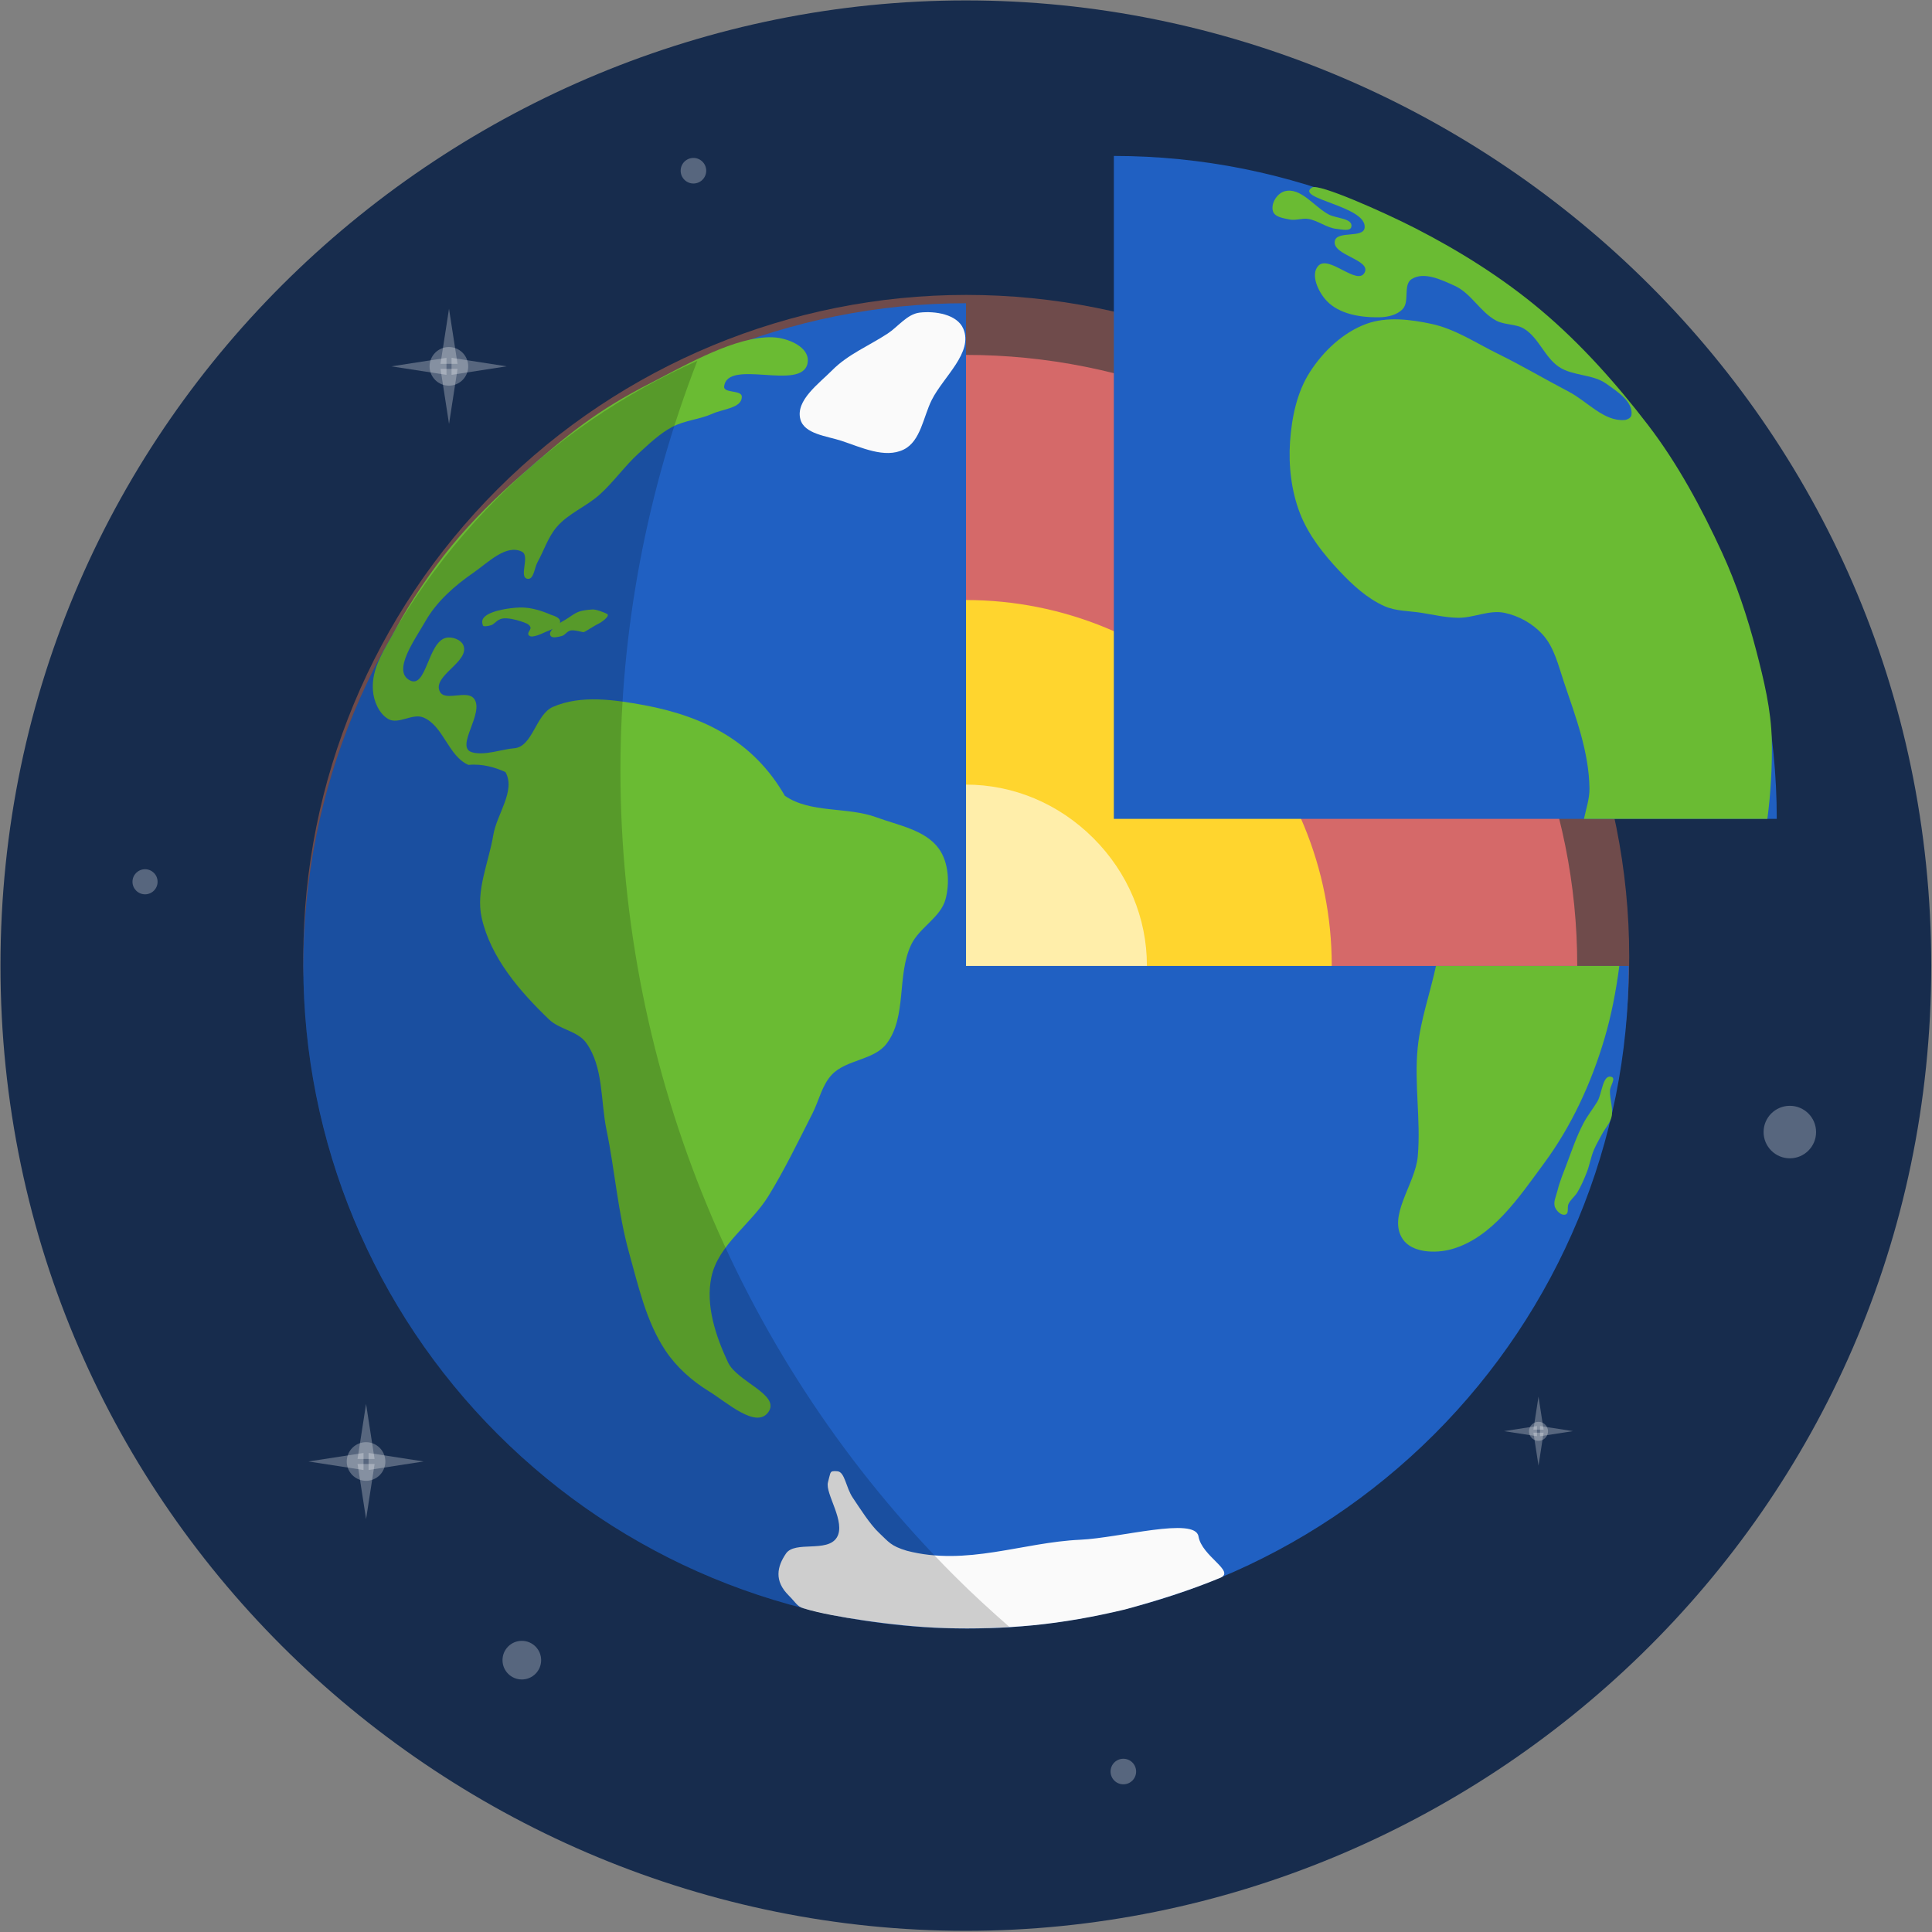 <?xml version="1.0" encoding="UTF-8" standalone="no"?>
<!-- Created with Inkscape (http://www.inkscape.org/) -->

<svg
   xmlns:dc="http://purl.org/dc/elements/1.1/"
   xmlns:cc="http://creativecommons.org/ns#"
   xmlns:rdf="http://www.w3.org/1999/02/22-rdf-syntax-ns#"
   xmlns:svg="http://www.w3.org/2000/svg"
   xmlns="http://www.w3.org/2000/svg"
   xmlns:xlink="http://www.w3.org/1999/xlink"
   xmlns:sodipodi="http://sodipodi.sourceforge.net/DTD/sodipodi-0.dtd"
   xmlns:inkscape="http://www.inkscape.org/namespaces/inkscape"
   width="100"
   height="100"
   id="svg2"
   version="1.1"
   inkscape:version="0.48.5 r10040"
   sodipodi:docname="fatiando-logo.svg"
   inkscape:export-filename="fatiando-logo.png"
   inkscape:export-xdpi="450"
   inkscape:export-ydpi="450">
  <rect width="100%" height="100%" fill="#808080" stroke="none"/>
  <sodipodi:namedview
     id="base"
     pagecolor="#ffffff"
     bordercolor="#666666"
     borderopacity="1.0"
     inkscape:pageopacity="0"
     inkscape:pageshadow="2"
     inkscape:zoom="2.0894971"
     inkscape:cx="138.97091"
     inkscape:cy="55.506974"
     inkscape:document-units="px"
     inkscape:current-layer="layer1"
     showgrid="false"
     inkscape:window-width="1366"
     inkscape:window-height="743"
     inkscape:window-x="0"
     inkscape:window-y="6"
     inkscape:window-maximized="1"
     showguides="true"
     inkscape:guide-bbox="true" />
  <defs
     id="defs4">
    <linearGradient
       id="linearGradient4355">
      <stop
         id="stop4363"
         offset="0"
         style="stop-color:#000000;stop-opacity:0.532;" />
      <stop
         style="stop-color:#000000;stop-opacity:0;"
         offset="1"
         id="stop4359" />
    </linearGradient>
    <linearGradient
       id="linearGradient7964">
      <stop
         style="stop-color:#000000;stop-opacity:0.694;"
         offset="0"
         id="stop7966" />
      <stop
         id="stop7968"
         offset="0.639"
         style="stop-color:#212121;stop-opacity:0.266;" />
      <stop
         style="stop-color:#000000;stop-opacity:0;"
         offset="1"
         id="stop7970" />
    </linearGradient>
    <linearGradient
       id="linearGradient7952">
      <stop
         id="stop7954"
         offset="0"
         style="stop-color:#ffffff;stop-opacity:0.903;" />
      <stop
         style="stop-color:#ffffff;stop-opacity:0.452;"
         offset="0.78"
         id="stop7956" />
      <stop
         id="stop7958"
         offset="1"
         style="stop-color:#8c8c8c;stop-opacity:0;" />
    </linearGradient>
    <linearGradient
       id="linearGradient7047">
      <stop
         style="stop-color:#162d50;stop-opacity:1;"
         offset="0"
         id="stop7049" />
      <stop
         id="stop7055"
         offset="0.976"
         style="stop-color:#162d50;stop-opacity:1;" />
      <stop
         style="stop-color:#162d50;stop-opacity:0;"
         offset="1"
         id="stop7051" />
    </linearGradient>
    <linearGradient
       id="linearGradient6983">
      <stop
         style="stop-color:#131313;stop-opacity:0.315;"
         offset="0"
         id="stop6985" />
      <stop
         id="stop7035"
         offset="0.866"
         style="stop-color:#070f1a;stop-opacity:0.498;" />
      <stop
         style="stop-color:#000000;stop-opacity:0;"
         offset="1"
         id="stop6987" />
    </linearGradient>
    <clipPath
       id="p47e16dad32">
      <rect
         height="558.0"
         width="558.0"
         x="90.0"
         y="72.0"
         id="rect3287" />
    </clipPath>
    <style
       type="text/css"
       id="style3002">
*{stroke-linecap:butt;stroke-linejoin:round;stroke-miterlimit:100000;}
  </style>
    <clipPath
       clipPathUnits="userSpaceOnUse"
       id="clipPath3492">
      <path
         d="m 900,900 5580,0 0,5580 -5580,0 0,-5580 z"
         id="path3494" />
    </clipPath>
    <clipPath
       id="clipPath4635"
       clipPathUnits="userSpaceOnUse">
      <path
         sodipodi:nodetypes="ccccc"
         inkscape:connector-curvature="0"
         id="path4637"
         d="M -8.794,946.362 50,946.737 l 0,111.25 -58.794,-0.375 z"
         style="fill:none;stroke:#000000;stroke-width:0.109;stroke-linecap:butt;stroke-linejoin:round;stroke-miterlimit:100" />
    </clipPath>
    <clipPath
       id="clipPath4730"
       clipPathUnits="userSpaceOnUse">
      <path
         sodipodi:nodetypes="ccccc"
         inkscape:connector-curvature="0"
         id="path4732"
         d="M 63.153,946.362 50,946.737 l 0,111.25 13.153,-0.375 z"
         style="fill:none;stroke:#000000;stroke-width:0.051;stroke-linecap:butt;stroke-linejoin:round;stroke-miterlimit:100" />
    </clipPath>
    <clipPath
       id="clipPath4767"
       clipPathUnits="userSpaceOnUse">
      <path
         sodipodi:nodetypes="ccccc"
         inkscape:connector-curvature="0"
         id="path4769"
         d="m 76.403,946.362 -13.153,0.375 0,111.25 13.153,-0.375 z"
         style="fill:none;stroke:#000000;stroke-width:0.051;stroke-linecap:butt;stroke-linejoin:round;stroke-miterlimit:100" />
    </clipPath>
    <clipPath
       id="clipPath4798"
       clipPathUnits="userSpaceOnUse">
      <path
         sodipodi:nodetypes="ccccc"
         inkscape:connector-curvature="0"
         id="path4800"
         d="m 89.403,946.362 -13.153,0.375 0,111.25 13.153,-0.375 z"
         style="fill:none;stroke:#000000;stroke-width:0.051;stroke-linecap:butt;stroke-linejoin:round;stroke-miterlimit:100" />
    </clipPath>
    <clipPath
       id="clipPath4865"
       clipPathUnits="userSpaceOnUse">
      <path
         sodipodi:nodetypes="cccc"
         inkscape:connector-curvature="0"
         id="path4867"
         d="m 107.332,968.322 c -4.596,1.414 -57.629,35.355 -57.629,35.355 l 57.983,41.719 z"
         style="fill:none;stroke:#000000;stroke-width:1px;stroke-linecap:butt;stroke-linejoin:miter;stroke-miterlimit:100000;stroke-opacity:1" />
    </clipPath>
    <clipPath
       id="clipPath3114"
       clipPathUnits="userSpaceOnUse">
      <rect
         y="937.877"
         x="0.027"
         height="135.243"
         width="49.829"
         id="rect3116"
         style="fill:none;stroke:#000000;stroke-width:0.171;stroke-linecap:butt;stroke-linejoin:round;stroke-miterlimit:100;stroke-dasharray:none" />
    </clipPath>
    <radialGradient
       inkscape:collect="always"
       xlink:href="#linearGradient6983"
       id="radialGradient6989"
       cx="24.406"
       cy="46.438"
       fx="24.406"
       fy="46.438"
       r="79.469"
       gradientTransform="matrix(1,0,0,0.886,0,5.277)"
       gradientUnits="userSpaceOnUse" />
    <radialGradient
       inkscape:collect="always"
       xlink:href="#linearGradient6983-0"
       id="radialGradient6989-7"
       cx="24.406"
       cy="46.438"
       fx="24.406"
       fy="46.438"
       r="79.469"
       gradientTransform="matrix(1,0,0,0.886,0,5.277)"
       gradientUnits="userSpaceOnUse" />
    <linearGradient
       id="linearGradient6983-0">
      <stop
         style="stop-color:#4e4e4e;stop-opacity:0.315;"
         offset="0"
         id="stop6985-5" />
      <stop
         id="stop7035-1"
         offset="0.598"
         style="stop-color:#0d1c31;stop-opacity:0.637;" />
      <stop
         style="stop-color:#000000;stop-opacity:0;"
         offset="1"
         id="stop6987-1" />
    </linearGradient>
    <linearGradient
       id="linearGradient6983-0-3">
      <stop
         style="stop-color:#000000;stop-opacity:0.315;"
         offset="0"
         id="stop6985-5-4" />
      <stop
         id="stop7960"
         offset="0.299"
         style="stop-color:#000000;stop-opacity:0.655;" />
      <stop
         id="stop7035-1-6"
         offset="0.598"
         style="stop-color:#525252;stop-opacity:1;" />
      <stop
         style="stop-color:#000000;stop-opacity:0;"
         offset="1"
         id="stop6987-1-1" />
    </linearGradient>
    <radialGradient
       inkscape:collect="always"
       xlink:href="#linearGradient6983-0-3-2"
       id="radialGradient6989-7-3-7"
       cx="24.406"
       cy="46.438"
       fx="24.406"
       fy="46.438"
       r="79.469"
       gradientTransform="matrix(1,0,0,0.886,0,5.277)"
       gradientUnits="userSpaceOnUse" />
    <linearGradient
       id="linearGradient6983-0-3-2">
      <stop
         style="stop-color:#4e4e4e;stop-opacity:0.315;"
         offset="0"
         id="stop6985-5-4-3" />
      <stop
         id="stop7035-1-6-7"
         offset="0.598"
         style="stop-color:#0d1c31;stop-opacity:0.637;" />
      <stop
         style="stop-color:#000000;stop-opacity:0;"
         offset="1"
         id="stop6987-1-1-2" />
    </linearGradient>
    <radialGradient
       inkscape:collect="always"
       xlink:href="#linearGradient6983-0-3-0"
       id="radialGradient6989-7-3-8"
       cx="24.406"
       cy="46.438"
       fx="24.406"
       fy="46.438"
       r="79.469"
       gradientTransform="matrix(1,0,0,0.886,0,5.277)"
       gradientUnits="userSpaceOnUse" />
    <linearGradient
       id="linearGradient6983-0-3-0">
      <stop
         style="stop-color:#4e4e4e;stop-opacity:0.315;"
         offset="0"
         id="stop6985-5-4-2" />
      <stop
         id="stop7035-1-6-4"
         offset="0.598"
         style="stop-color:#0d1c31;stop-opacity:0.637;" />
      <stop
         style="stop-color:#000000;stop-opacity:0;"
         offset="1"
         id="stop6987-1-1-9" />
    </linearGradient>
    <radialGradient
       inkscape:collect="always"
       xlink:href="#linearGradient6983-0-3-1"
       id="radialGradient6989-7-3-80"
       cx="24.406"
       cy="46.438"
       fx="24.406"
       fy="46.438"
       r="79.469"
       gradientTransform="matrix(1,0,0,0.886,0,5.277)"
       gradientUnits="userSpaceOnUse" />
    <linearGradient
       id="linearGradient6983-0-3-1">
      <stop
         style="stop-color:#000000;stop-opacity:0.315;"
         offset="0"
         id="stop6985-5-4-7" />
      <stop
         id="stop7035-1-6-9"
         offset="0.598"
         style="stop-color:#000000;stop-opacity:1;" />
      <stop
         style="stop-color:#000000;stop-opacity:0;"
         offset="1"
         id="stop6987-1-1-1" />
    </linearGradient>
    <radialGradient
       r="79.469"
       fy="44.949"
       fx="-97.388"
       cy="44.949"
       cx="-97.388"
       gradientTransform="matrix(0.227,-0.147,0.873,1.056,-38.134,20.65)"
       gradientUnits="userSpaceOnUse"
       id="radialGradient7923"
       xlink:href="#linearGradient7952"
       inkscape:collect="always" />
    <radialGradient
       inkscape:collect="always"
       xlink:href="#linearGradient7964"
       id="radialGradient7962"
       gradientUnits="userSpaceOnUse"
       gradientTransform="matrix(0.694,-0.471,0.661,0.765,50.961,-20.004)"
       cx="-164.544"
       cy="47.636"
       fx="-164.544"
       fy="47.636"
       r="79.469" />
    <radialGradient
       inkscape:collect="always"
       xlink:href="#linearGradient6983-0-3-3"
       id="radialGradient6989-7-3-4"
       cx="24.406"
       cy="46.438"
       fx="24.406"
       fy="46.438"
       r="79.469"
       gradientTransform="matrix(1,0,0,0.886,0,5.277)"
       gradientUnits="userSpaceOnUse" />
    <linearGradient
       id="linearGradient6983-0-3-3">
      <stop
         style="stop-color:#000000;stop-opacity:0.315;"
         offset="0"
         id="stop6985-5-4-72" />
      <stop
         id="stop7960-7"
         offset="0.299"
         style="stop-color:#000000;stop-opacity:0.655;" />
      <stop
         id="stop7035-1-6-3"
         offset="0.598"
         style="stop-color:#525252;stop-opacity:1;" />
      <stop
         style="stop-color:#000000;stop-opacity:0;"
         offset="1"
         id="stop6987-1-1-3" />
    </linearGradient>
    <radialGradient
       inkscape:collect="always"
       xlink:href="#linearGradient6983-0-3-7"
       id="radialGradient6989-7-3-2"
       cx="24.406"
       cy="46.438"
       fx="24.406"
       fy="46.438"
       r="79.469"
       gradientTransform="matrix(1,0,0,0.886,0,5.277)"
       gradientUnits="userSpaceOnUse" />
    <linearGradient
       id="linearGradient6983-0-3-7">
      <stop
         style="stop-color:#000000;stop-opacity:0.315;"
         offset="0"
         id="stop6985-5-4-29" />
      <stop
         id="stop7960-0"
         offset="0.299"
         style="stop-color:#000000;stop-opacity:0.655;" />
      <stop
         id="stop7035-1-6-5"
         offset="0.598"
         style="stop-color:#525252;stop-opacity:1;" />
      <stop
         style="stop-color:#000000;stop-opacity:0;"
         offset="1"
         id="stop6987-1-1-0" />
    </linearGradient>
    <linearGradient
       id="linearGradient6983-0-3-6">
      <stop
         style="stop-color:#000000;stop-opacity:0.315;"
         offset="0"
         id="stop6985-5-4-36" />
      <stop
         id="stop7960-8"
         offset="0.299"
         style="stop-color:#000000;stop-opacity:0.655;" />
      <stop
         id="stop7035-1-6-46"
         offset="0.598"
         style="stop-color:#525252;stop-opacity:1;" />
      <stop
         style="stop-color:#000000;stop-opacity:0;"
         offset="1"
         id="stop6987-1-1-6" />
    </linearGradient>
    <radialGradient
       inkscape:collect="always"
       xlink:href="#linearGradient6983-0-3-5"
       id="radialGradient6989-7-3-1"
       cx="24.406"
       cy="46.438"
       fx="24.406"
       fy="46.438"
       r="79.469"
       gradientTransform="matrix(1,0,0,0.886,0,5.277)"
       gradientUnits="userSpaceOnUse" />
    <linearGradient
       id="linearGradient6983-0-3-5">
      <stop
         style="stop-color:#000000;stop-opacity:0.315;"
         offset="0"
         id="stop6985-5-4-9" />
      <stop
         id="stop7960-9"
         offset="0.299"
         style="stop-color:#000000;stop-opacity:0.655;" />
      <stop
         id="stop7035-1-6-1"
         offset="0.598"
         style="stop-color:#525252;stop-opacity:1;" />
      <stop
         style="stop-color:#000000;stop-opacity:0;"
         offset="1"
         id="stop6987-1-1-62" />
    </linearGradient>
    <radialGradient
       inkscape:collect="always"
       xlink:href="#linearGradient6983-0-3-5-5"
       id="radialGradient6989-7-3-1-8"
       cx="24.406"
       cy="46.438"
       fx="24.406"
       fy="46.438"
       r="79.469"
       gradientTransform="matrix(1,0,0,0.886,0,5.277)"
       gradientUnits="userSpaceOnUse" />
    <linearGradient
       id="linearGradient6983-0-3-5-5">
      <stop
         style="stop-color:#000000;stop-opacity:0.315;"
         offset="0"
         id="stop6985-5-4-9-1" />
      <stop
         id="stop7960-9-2"
         offset="0.299"
         style="stop-color:#000000;stop-opacity:0.655;" />
      <stop
         id="stop7035-1-6-1-9"
         offset="0.598"
         style="stop-color:#525252;stop-opacity:1;" />
      <stop
         style="stop-color:#000000;stop-opacity:0;"
         offset="1"
         id="stop6987-1-1-62-7" />
    </linearGradient>
    <linearGradient
       id="linearGradient6983-0-3-0-4">
      <stop
         style="stop-color:#4e4e4e;stop-opacity:0.315;"
         offset="0"
         id="stop6985-5-4-2-6" />
      <stop
         id="stop7035-1-6-4-0"
         offset="0.598"
         style="stop-color:#0d1c31;stop-opacity:0.637;" />
      <stop
         style="stop-color:#000000;stop-opacity:0;"
         offset="1"
         id="stop6987-1-1-9-7" />
    </linearGradient>
    <radialGradient
       inkscape:collect="always"
       xlink:href="#linearGradient6983-0-3-5-5-3"
       id="radialGradient6989-7-3-1-8-4"
       cx="24.406"
       cy="46.438"
       fx="24.406"
       fy="46.438"
       r="79.469"
       gradientTransform="matrix(1,0,0,0.886,0,5.277)"
       gradientUnits="userSpaceOnUse" />
    <linearGradient
       id="linearGradient6983-0-3-5-5-3">
      <stop
         style="stop-color:#000000;stop-opacity:0.315;"
         offset="0"
         id="stop6985-5-4-9-1-7" />
      <stop
         id="stop7960-9-2-9"
         offset="0.299"
         style="stop-color:#000000;stop-opacity:0.655;" />
      <stop
         id="stop7035-1-6-1-9-0"
         offset="0.598"
         style="stop-color:#525252;stop-opacity:1;" />
      <stop
         style="stop-color:#000000;stop-opacity:0;"
         offset="1"
         id="stop6987-1-1-62-7-0" />
    </linearGradient>
    <radialGradient
       inkscape:collect="always"
       xlink:href="#linearGradient6983-0-3-5-2"
       id="radialGradient6989-7-3-1-2"
       cx="24.406"
       cy="46.438"
       fx="24.406"
       fy="46.438"
       r="79.469"
       gradientTransform="matrix(1,0,0,0.886,0,5.277)"
       gradientUnits="userSpaceOnUse" />
    <linearGradient
       id="linearGradient6983-0-3-5-2">
      <stop
         style="stop-color:#000000;stop-opacity:0.315;"
         offset="0"
         id="stop6985-5-4-9-6" />
      <stop
         id="stop7960-9-9"
         offset="0.299"
         style="stop-color:#000000;stop-opacity:0.655;" />
      <stop
         id="stop7035-1-6-1-0"
         offset="0.598"
         style="stop-color:#525252;stop-opacity:1;" />
      <stop
         style="stop-color:#000000;stop-opacity:0;"
         offset="1"
         id="stop6987-1-1-62-3" />
    </linearGradient>
    <radialGradient
       inkscape:collect="always"
       xlink:href="#linearGradient6983-0-3-7-5"
       id="radialGradient6989-7-3-2-5"
       cx="24.406"
       cy="46.438"
       fx="24.406"
       fy="46.438"
       r="79.469"
       gradientTransform="matrix(1,0,0,0.886,0,5.277)"
       gradientUnits="userSpaceOnUse" />
    <linearGradient
       id="linearGradient6983-0-3-7-5">
      <stop
         style="stop-color:#000000;stop-opacity:0.315;"
         offset="0"
         id="stop6985-5-4-29-8" />
      <stop
         id="stop7960-0-7"
         offset="0.299"
         style="stop-color:#000000;stop-opacity:0.655;" />
      <stop
         id="stop7035-1-6-5-1"
         offset="0.598"
         style="stop-color:#525252;stop-opacity:1;" />
      <stop
         style="stop-color:#000000;stop-opacity:0;"
         offset="1"
         id="stop6987-1-1-0-7" />
    </linearGradient>
    <radialGradient
       inkscape:collect="always"
       xlink:href="#linearGradient6983-0-3-5-5-3-1"
       id="radialGradient6989-7-3-1-8-4-0"
       cx="24.406"
       cy="46.438"
       fx="24.406"
       fy="46.438"
       r="79.469"
       gradientTransform="matrix(1,0,0,0.886,0,5.277)"
       gradientUnits="userSpaceOnUse" />
    <linearGradient
       id="linearGradient6983-0-3-5-5-3-1">
      <stop
         style="stop-color:#000000;stop-opacity:0.315;"
         offset="0"
         id="stop6985-5-4-9-1-7-4" />
      <stop
         id="stop7960-9-2-9-5"
         offset="0.299"
         style="stop-color:#000000;stop-opacity:0.655;" />
      <stop
         id="stop7035-1-6-1-9-0-7"
         offset="0.598"
         style="stop-color:#525252;stop-opacity:1;" />
      <stop
         style="stop-color:#000000;stop-opacity:0;"
         offset="1"
         id="stop6987-1-1-62-7-0-0" />
    </linearGradient>
    <radialGradient
       inkscape:collect="always"
       xlink:href="#linearGradient6983-0-3-5-5-9"
       id="radialGradient6989-7-3-1-8-8"
       cx="24.406"
       cy="46.438"
       fx="24.406"
       fy="46.438"
       r="79.469"
       gradientTransform="matrix(1,0,0,0.886,0,5.277)"
       gradientUnits="userSpaceOnUse" />
    <linearGradient
       id="linearGradient6983-0-3-5-5-9">
      <stop
         style="stop-color:#000000;stop-opacity:0.315;"
         offset="0"
         id="stop6985-5-4-9-1-9" />
      <stop
         id="stop7960-9-2-3"
         offset="0.299"
         style="stop-color:#000000;stop-opacity:0.655;" />
      <stop
         id="stop7035-1-6-1-9-9"
         offset="0.598"
         style="stop-color:#525252;stop-opacity:1;" />
      <stop
         style="stop-color:#000000;stop-opacity:0;"
         offset="1"
         id="stop6987-1-1-62-7-4" />
    </linearGradient>
    <radialGradient
       r="79.469"
       fy="46.438"
       fx="24.406"
       cy="46.438"
       cx="24.406"
       gradientTransform="matrix(1,0,0,0.886,0,5.277)"
       gradientUnits="userSpaceOnUse"
       id="radialGradient9268"
       xlink:href="#linearGradient6983-0-3-5-5-9"
       inkscape:collect="always" />
    <linearGradient
       id="linearGradient6983-0-3-5-5-9-5">
      <stop
         style="stop-color:#000000;stop-opacity:0.315;"
         offset="0"
         id="stop6985-5-4-9-1-9-5" />
      <stop
         id="stop7960-9-2-3-5"
         offset="0.299"
         style="stop-color:#000000;stop-opacity:0.655;" />
      <stop
         id="stop7035-1-6-1-9-9-6"
         offset="0.598"
         style="stop-color:#525252;stop-opacity:1;" />
      <stop
         style="stop-color:#000000;stop-opacity:0;"
         offset="1"
         id="stop6987-1-1-62-7-4-0" />
    </linearGradient>
    <radialGradient
       inkscape:collect="always"
       xlink:href="#linearGradient6983-0-3-5-5-9-5"
       id="radialGradient9394"
       gradientUnits="userSpaceOnUse"
       gradientTransform="matrix(1,0,0,0.886,0,5.277)"
       cx="24.406"
       cy="46.438"
       fx="24.406"
       fy="46.438"
       r="79.469" />
    <radialGradient
       inkscape:collect="always"
       xlink:href="#linearGradient6983-0-3-5-2-3"
       id="radialGradient6989-7-3-1-2-9"
       cx="24.406"
       cy="46.438"
       fx="24.406"
       fy="46.438"
       r="79.469"
       gradientTransform="matrix(1,0,0,0.886,0,5.277)"
       gradientUnits="userSpaceOnUse" />
    <linearGradient
       id="linearGradient6983-0-3-5-2-3">
      <stop
         style="stop-color:#000000;stop-opacity:0.315;"
         offset="0"
         id="stop6985-5-4-9-6-0" />
      <stop
         id="stop7960-9-9-8"
         offset="0.299"
         style="stop-color:#000000;stop-opacity:0.655;" />
      <stop
         id="stop7035-1-6-1-0-7"
         offset="0.598"
         style="stop-color:#525252;stop-opacity:1;" />
      <stop
         style="stop-color:#000000;stop-opacity:0;"
         offset="1"
         id="stop6987-1-1-62-3-6" />
    </linearGradient>
    <radialGradient
       inkscape:collect="always"
       xlink:href="#linearGradient6983-0-3-0-0"
       id="radialGradient6989-7-3-8-7"
       cx="24.406"
       cy="46.438"
       fx="24.406"
       fy="46.438"
       r="79.469"
       gradientTransform="matrix(1,0,0,0.886,0,5.277)"
       gradientUnits="userSpaceOnUse" />
    <linearGradient
       id="linearGradient6983-0-3-0-0">
      <stop
         style="stop-color:#4e4e4e;stop-opacity:0.315;"
         offset="0"
         id="stop6985-5-4-2-4" />
      <stop
         id="stop7035-1-6-4-9"
         offset="0.598"
         style="stop-color:#0d1c31;stop-opacity:0.637;" />
      <stop
         style="stop-color:#000000;stop-opacity:0;"
         offset="1"
         id="stop6987-1-1-9-6" />
    </linearGradient>
    <radialGradient
       inkscape:collect="always"
       xlink:href="#linearGradient4355-7"
       id="radialGradient4361-9"
       cx="-3.593"
       cy="1028.741"
       fx="-3.593"
       fy="1028.741"
       r="49.875"
       gradientTransform="matrix(0.971,-0.784,1.594,1.975,-1629.649,-996.973)"
       gradientUnits="userSpaceOnUse" />
    <linearGradient
       id="linearGradient4355-7">
      <stop
         id="stop4363-1"
         offset="0"
         style="stop-color:#000000;stop-opacity:0.532;" />
      <stop
         style="stop-color:#000000;stop-opacity:0;"
         offset="1"
         id="stop4359-3" />
    </linearGradient>
    <radialGradient
       r="49.875"
       fy="1028.741"
       fx="-3.593"
       cy="1028.741"
       cx="-3.593"
       gradientTransform="matrix(0.971,-0.784,1.594,1.975,-1629.649,-996.973)"
       gradientUnits="userSpaceOnUse"
       id="radialGradient4380"
       xlink:href="#linearGradient4355-7"
       inkscape:collect="always" />
    <radialGradient
       inkscape:collect="always"
       xlink:href="#linearGradient6983-0-3-5-5-3-5"
       id="radialGradient6989-7-3-1-8-4-7"
       cx="24.406"
       cy="46.438"
       fx="24.406"
       fy="46.438"
       r="79.469"
       gradientTransform="matrix(1,0,0,0.886,0,5.277)"
       gradientUnits="userSpaceOnUse" />
    <linearGradient
       id="linearGradient6983-0-3-5-5-3-5">
      <stop
         style="stop-color:#000000;stop-opacity:0.315;"
         offset="0"
         id="stop6985-5-4-9-1-7-9" />
      <stop
         id="stop7960-9-2-9-2"
         offset="0.299"
         style="stop-color:#000000;stop-opacity:0.655;" />
      <stop
         id="stop7035-1-6-1-9-0-2"
         offset="0.598"
         style="stop-color:#525252;stop-opacity:1;" />
      <stop
         style="stop-color:#000000;stop-opacity:0;"
         offset="1"
         id="stop6987-1-1-62-7-0-8" />
    </linearGradient>
    <radialGradient
       r="79.469"
       fy="46.438"
       fx="24.406"
       cy="46.438"
       cx="24.406"
       gradientTransform="matrix(1,0,0,0.886,0,5.277)"
       gradientUnits="userSpaceOnUse"
       id="radialGradient3561"
       xlink:href="#linearGradient6983-0-3-5-5-3-5"
       inkscape:collect="always" />
    <radialGradient
       r="79.469"
       fy="46.438"
       fx="24.406"
       cy="46.438"
       cx="24.406"
       gradientTransform="matrix(1,0,0,0.886,0,5.277)"
       gradientUnits="userSpaceOnUse"
       id="radialGradient3561-3"
       xlink:href="#linearGradient6983-0-3-5-5-3-5-6"
       inkscape:collect="always" />
    <linearGradient
       id="linearGradient6983-0-3-5-5-3-5-6">
      <stop
         style="stop-color:#000000;stop-opacity:0.315;"
         offset="0"
         id="stop6985-5-4-9-1-7-9-1" />
      <stop
         id="stop7960-9-2-9-2-0"
         offset="0.299"
         style="stop-color:#000000;stop-opacity:0.655;" />
      <stop
         id="stop7035-1-6-1-9-0-2-6"
         offset="0.598"
         style="stop-color:#525252;stop-opacity:1;" />
      <stop
         style="stop-color:#000000;stop-opacity:0;"
         offset="1"
         id="stop6987-1-1-62-7-0-8-3" />
    </linearGradient>
    <radialGradient
       r="79.469"
       fy="46.438"
       fx="24.406"
       cy="46.438"
       cx="24.406"
       gradientTransform="matrix(1,0,0,0.886,0,5.277)"
       gradientUnits="userSpaceOnUse"
       id="radialGradient3561-1"
       xlink:href="#linearGradient6983-0-3-5-5-3-5-2"
       inkscape:collect="always" />
    <linearGradient
       id="linearGradient6983-0-3-5-5-3-5-2">
      <stop
         style="stop-color:#000000;stop-opacity:0.315;"
         offset="0"
         id="stop6985-5-4-9-1-7-9-9" />
      <stop
         id="stop7960-9-2-9-2-3"
         offset="0.299"
         style="stop-color:#000000;stop-opacity:0.655;" />
      <stop
         id="stop7035-1-6-1-9-0-2-1"
         offset="0.598"
         style="stop-color:#525252;stop-opacity:1;" />
      <stop
         style="stop-color:#000000;stop-opacity:0;"
         offset="1"
         id="stop6987-1-1-62-7-0-8-9" />
    </linearGradient>
    <radialGradient
       r="79.469"
       fy="46.438"
       fx="24.406"
       cy="46.438"
       cx="24.406"
       gradientTransform="matrix(1,0,0,0.886,0,5.277)"
       gradientUnits="userSpaceOnUse"
       id="radialGradient3561-1-2"
       xlink:href="#linearGradient6983-0-3-5-5-3-5-2-7"
       inkscape:collect="always" />
    <linearGradient
       id="linearGradient6983-0-3-5-5-3-5-2-7">
      <stop
         style="stop-color:#000000;stop-opacity:0.315;"
         offset="0"
         id="stop6985-5-4-9-1-7-9-9-2" />
      <stop
         id="stop7960-9-2-9-2-3-2"
         offset="0.299"
         style="stop-color:#000000;stop-opacity:0.655;" />
      <stop
         id="stop7035-1-6-1-9-0-2-1-6"
         offset="0.598"
         style="stop-color:#525252;stop-opacity:1;" />
      <stop
         style="stop-color:#000000;stop-opacity:0;"
         offset="1"
         id="stop6987-1-1-62-7-0-8-9-1" />
    </linearGradient>
    <radialGradient
       r="79.469"
       fy="46.438"
       fx="24.406"
       cy="46.438"
       cx="24.406"
       gradientTransform="matrix(1,0,0,0.886,0,5.277)"
       gradientUnits="userSpaceOnUse"
       id="radialGradient3561-1-1"
       xlink:href="#linearGradient6983-0-3-5-5-3-5-2-0"
       inkscape:collect="always" />
    <linearGradient
       id="linearGradient6983-0-3-5-5-3-5-2-0">
      <stop
         style="stop-color:#000000;stop-opacity:0.315;"
         offset="0"
         id="stop6985-5-4-9-1-7-9-9-3" />
      <stop
         id="stop7960-9-2-9-2-3-0"
         offset="0.299"
         style="stop-color:#000000;stop-opacity:0.655;" />
      <stop
         id="stop7035-1-6-1-9-0-2-1-4"
         offset="0.598"
         style="stop-color:#525252;stop-opacity:1;" />
      <stop
         style="stop-color:#000000;stop-opacity:0;"
         offset="1"
         id="stop6987-1-1-62-7-0-8-9-4" />
    </linearGradient>
    <radialGradient
       r="79.469"
       fy="46.438"
       fx="24.406"
       cy="46.438"
       cx="24.406"
       gradientTransform="matrix(1,0,0,0.886,0,5.277)"
       gradientUnits="userSpaceOnUse"
       id="radialGradient3561-1-1-5"
       xlink:href="#linearGradient6983-0-3-5-5-3-5-2-0-4"
       inkscape:collect="always" />
    <linearGradient
       id="linearGradient6983-0-3-5-5-3-5-2-0-4">
      <stop
         style="stop-color:#000000;stop-opacity:0.315;"
         offset="0"
         id="stop6985-5-4-9-1-7-9-9-3-0" />
      <stop
         id="stop7960-9-2-9-2-3-0-5"
         offset="0.299"
         style="stop-color:#000000;stop-opacity:0.655;" />
      <stop
         id="stop7035-1-6-1-9-0-2-1-4-9"
         offset="0.598"
         style="stop-color:#525252;stop-opacity:1;" />
      <stop
         style="stop-color:#000000;stop-opacity:0;"
         offset="1"
         id="stop6987-1-1-62-7-0-8-9-4-4" />
    </linearGradient>
    <linearGradient
       id="linearGradient6983-0-3-5-5-3-5-2-0-4-1">
      <stop
         style="stop-color:#000000;stop-opacity:0.315;"
         offset="0"
         id="stop6985-5-4-9-1-7-9-9-3-0-0" />
      <stop
         id="stop7960-9-2-9-2-3-0-5-3"
         offset="0.299"
         style="stop-color:#000000;stop-opacity:0.655;" />
      <stop
         id="stop7035-1-6-1-9-0-2-1-4-9-4"
         offset="0.598"
         style="stop-color:#525252;stop-opacity:1;" />
      <stop
         style="stop-color:#000000;stop-opacity:0;"
         offset="1"
         id="stop6987-1-1-62-7-0-8-9-4-4-0" />
    </linearGradient>
    <linearGradient
       id="linearGradient6983-0-3-5-5-3-5-2-0-9">
      <stop
         style="stop-color:#000000;stop-opacity:0.315;"
         offset="0"
         id="stop6985-5-4-9-1-7-9-9-3-1" />
      <stop
         id="stop7960-9-2-9-2-3-0-9"
         offset="0.299"
         style="stop-color:#000000;stop-opacity:0.655;" />
      <stop
         id="stop7035-1-6-1-9-0-2-1-4-6"
         offset="0.598"
         style="stop-color:#525252;stop-opacity:1;" />
      <stop
         style="stop-color:#000000;stop-opacity:0;"
         offset="1"
         id="stop6987-1-1-62-7-0-8-9-4-9" />
    </linearGradient>
    <radialGradient
       r="79.469"
       fy="46.438"
       fx="24.406"
       cy="46.438"
       cx="24.406"
       gradientTransform="matrix(1,0,0,0.886,0,5.277)"
       gradientUnits="userSpaceOnUse"
       id="radialGradient3561-1-2-3"
       xlink:href="#linearGradient6983-0-3-5-5-3-5-2-7-3"
       inkscape:collect="always" />
    <linearGradient
       id="linearGradient6983-0-3-5-5-3-5-2-7-3">
      <stop
         style="stop-color:#000000;stop-opacity:0.315;"
         offset="0"
         id="stop6985-5-4-9-1-7-9-9-2-8" />
      <stop
         id="stop7960-9-2-9-2-3-2-0"
         offset="0.299"
         style="stop-color:#000000;stop-opacity:0.655;" />
      <stop
         id="stop7035-1-6-1-9-0-2-1-6-5"
         offset="0.598"
         style="stop-color:#525252;stop-opacity:1;" />
      <stop
         style="stop-color:#000000;stop-opacity:0;"
         offset="1"
         id="stop6987-1-1-62-7-0-8-9-1-6" />
    </linearGradient>
    <radialGradient
       r="79.469"
       fy="46.438"
       fx="24.406"
       cy="46.438"
       cx="24.406"
       gradientTransform="matrix(1,0,0,0.886,0,5.277)"
       gradientUnits="userSpaceOnUse"
       id="radialGradient3561-1-6"
       xlink:href="#linearGradient6983-0-3-5-5-3-5-2-4"
       inkscape:collect="always" />
    <linearGradient
       id="linearGradient6983-0-3-5-5-3-5-2-4">
      <stop
         style="stop-color:#000000;stop-opacity:0.315;"
         offset="0"
         id="stop6985-5-4-9-1-7-9-9-0" />
      <stop
         id="stop7960-9-2-9-2-3-04"
         offset="0.299"
         style="stop-color:#000000;stop-opacity:0.655;" />
      <stop
         id="stop7035-1-6-1-9-0-2-1-62"
         offset="0.598"
         style="stop-color:#525252;stop-opacity:1;" />
      <stop
         style="stop-color:#000000;stop-opacity:0;"
         offset="1"
         id="stop6987-1-1-62-7-0-8-9-6" />
    </linearGradient>
    <radialGradient
       inkscape:collect="always"
       xlink:href="#linearGradient6983-0-3-5-5-3-5-2-0-9"
       id="radialGradient5944"
       gradientUnits="userSpaceOnUse"
       gradientTransform="matrix(1,0,0,0.886,0,5.277)"
       cx="24.406"
       cy="46.438"
       fx="24.406"
       fy="46.438"
       r="79.469" />
    <radialGradient
       inkscape:collect="always"
       xlink:href="#linearGradient6983-0-3-5-5-3-5-2-0-4-1"
       id="radialGradient5965"
       gradientUnits="userSpaceOnUse"
       gradientTransform="matrix(1,0,0,0.886,0,5.277)"
       cx="24.406"
       cy="46.438"
       fx="24.406"
       fy="46.438"
       r="79.469" />
  </defs>
  <g
     transform="translate(0,-952.362)"
     id="layer1"
     inkscape:groupmode="layer"
     inkscape:label="Layer 1">
    <path
       sodipodi:type="inkscape:offset"
       inkscape:radius="15.702459"
       inkscape:original="M 24.40625 -37 C -25.655604 -37 -68.0625 -0.44118355 -68.0625 46.4375 C -68.0625 93.316183 -25.655604 129.875 24.40625 129.875 C 74.468104 129.875 116.875 93.316183 116.875 46.4375 C 116.875 -0.44118355 74.468104 -37 24.40625 -37 z "
       style="fill:#172c4d;fill-opacity:1;stroke:none"
       id="path7156-0-5"
       d="m 24.406,-52.688 c -57.707,0 -108.156,42.777 -108.156,99.125 0,56.348 50.45,99.125 108.156,99.125 57.707,0 108.156,-42.777 108.156,-99.125 0,-56.348 -50.45,-99.125 -108.156,-99.125 z"
       transform="matrix(0.462,0,0,0.504,38.717,978.938)"
       inkscape:export-filename="/home/leo/src/fatiando/logo/fatiando-logo-white.png"
       inkscape:export-xdpi="450"
       inkscape:export-ydpi="450" />
    <path
       transform="matrix(0.688,0,0,0.687,15.679,313.259)"
       d="m 49.906,952.5 c -13.225,0 -25.898,5.273 -35.25,14.625 -9.352,9.352 -14.625,22.025 -14.625,35.25 0,13.225 5.273,25.93 14.625,35.281 9.352,9.352 22.025,14.625 35.25,14.625 13.225,0 25.898,-5.273 35.25,-14.625 9.352,-9.352 14.625,-22.056 14.625,-35.281 0,-13.225 -5.273,-25.898 -14.625,-35.25 -9.352,-9.352 -22.025,-14.625 -35.25,-14.625 z"
       id="path4363-5-1-04-7"
       style="fill:#6f4b4b;fill-opacity:1;fill-rule:nonzero;stroke:none"
       inkscape:original="M 49.90625 952.46875 C 36.669755 952.46875 23.984572 957.73415 14.625 967.09375 C 5.265428 976.45325 0 989.13844 0 1002.375 C 0 1015.6115 5.265428 1028.3279 14.625 1037.6875 C 23.984572 1047.0471 36.669755 1052.3125 49.90625 1052.3125 C 63.142746 1052.3125 75.82794 1047.0471 85.1875 1037.6875 C 94.54708 1028.3279 99.8125 1015.6115 99.8125 1002.375 C 99.8125 989.13844 94.54708 976.45325 85.1875 967.09375 C 75.82794 957.73415 63.142746 952.46875 49.90625 952.46875 z "
       inkscape:radius="-0.042225514"
       sodipodi:type="inkscape:offset"
       inkscape:export-filename="/home/leo/src/fatiando/logo/fatiando-logo-white.png"
       inkscape:export-xdpi="450"
       inkscape:export-ydpi="450" />
    <path
       d="m 49.906,956.438 c -12.194,0 -23.874,4.874 -32.5,13.5 -8.626,8.626 -13.5,20.306 -13.5,32.5 0,12.194 4.877,23.908 13.5,32.531 8.626,8.626 20.306,13.5 32.5,13.5 12.194,0 23.874,-4.874 32.5,-13.5 8.623,-8.623 13.5,-20.338 13.5,-32.531 0,-12.194 -4.874,-23.874 -13.5,-32.5 -8.626,-8.626 -20.306,-13.5 -32.5,-13.5 z"
       id="path3264-0-2-5-2"
       style="fill:#d56969;fill-opacity:1;fill-rule:nonzero;stroke:none"
       inkscape:original="M 49.90625 954.75 C 37.263464 954.75 25.157618 959.81111 16.21875 968.75 C 7.2798891 977.68879 2.21875 989.79468 2.21875 1002.4375 C 2.21875 1015.0805 7.2814546 1027.2191 16.21875 1036.1562 C 25.157617 1045.0952 37.263462 1050.1562 49.90625 1050.1562 C 62.54904 1050.1562 74.654897 1045.0952 83.59375 1036.1562 C 92.531053 1027.2191 97.59375 1015.0805 97.59375 1002.4375 C 97.59375 989.79467 92.532618 977.68879 83.59375 968.75 C 74.654896 959.81111 62.549038 954.75 49.90625 954.75 z "
       inkscape:radius="-1.6833005"
       sodipodi:type="inkscape:offset"
       transform="matrix(0.688,0,0,0.687,15.654,313.659)"
       inkscape:export-filename="/home/leo/src/fatiando/logo/fatiando-logo-white.png"
       inkscape:export-xdpi="450"
       inkscape:export-ydpi="450" />
    <path
       d="m 49.906,974.906 c -7.295,0 -14.281,2.874 -19.469,8.062 -5.188,5.188 -8.062,12.174 -8.062,19.469 0,7.291 2.896,14.333 8.062,19.5 5.188,5.188 12.174,8.062 19.469,8.062 7.295,0 14.281,-2.874 19.469,-8.062 5.167,-5.167 8.062,-12.209 8.062,-19.5 0,-7.295 -2.875,-14.281 -8.062,-19.469 -5.188,-5.188 -12.174,-8.062 -19.469,-8.062 z"
       id="path4220-3-7-42-2"
       style="fill:#ffd52e;fill-opacity:1;fill-rule:nonzero;stroke:none"
       inkscape:original="M 49.90625 968.40625 C 40.898132 968.40625 32.247057 971.97167 25.84375 978.375 C 19.440497 984.7782 15.875 993.42935 15.875 1002.4375 C 15.875 1011.4467 19.452124 1020.1397 25.84375 1026.5312 C 32.247069 1032.9347 40.898152 1036.5 49.90625 1036.5 C 58.914351 1036.5 67.565452 1032.9347 73.96875 1026.5312 C 80.360379 1020.1397 83.9375 1011.4467 83.9375 1002.4375 C 83.9375 993.42933 80.372007 984.7782 73.96875 978.375 C 67.565467 971.97169 58.914375 968.40625 49.90625 968.40625 z "
       inkscape:radius="-6.4918342"
       sodipodi:type="inkscape:offset"
       transform="matrix(0.688,0,0,0.687,15.654,313.659)"
       inkscape:export-filename="/home/leo/src/fatiando/logo/fatiando-logo-white.png"
       inkscape:export-xdpi="450"
       inkscape:export-ydpi="450" />
    <path
       d="m 49.906,988.812 c -3.574,0 -6.989,1.426 -9.594,4.031 -2.605,2.605 -4.031,6.02 -4.031,9.594 0,3.569 1.459,7.053 4.031,9.625 2.605,2.605 6.02,4.031 9.594,4.031 3.574,0 6.989,-1.426 9.594,-4.031 2.572,-2.572 4.031,-6.056 4.031,-9.625 0,-3.574 -1.426,-6.989 -4.031,-9.594 -2.605,-2.605 -6.02,-4.031 -9.594,-4.031 z"
       id="path3234-5-6-0-4-9"
       style="fill:#ffeeaa;fill-opacity:1;fill-rule:nonzero;stroke:none"
       inkscape:original="M 49.90625 956.21875 C 37.651419 956.21875 25.917909 961.11332 17.25 969.78125 C 8.5821036 978.44908 3.6875 990.18264 3.6875 1002.4375 C 3.6875 1014.6923 8.5849938 1026.46 17.25 1035.125 C 25.917909 1043.7929 37.651419 1048.6875 49.90625 1048.6875 C 62.161083 1048.6875 73.894606 1043.7929 82.5625 1035.125 C 91.227513 1026.46 96.125 1014.6923 96.125 1002.4375 C 96.125 990.18263 91.230403 978.44908 82.5625 969.78125 C 73.894606 961.11332 62.161083 956.21875 49.90625 956.21875 z "
       inkscape:radius="-32.602489"
       sodipodi:type="inkscape:offset"
       transform="matrix(0.688,0,0,0.687,15.654,313.659)"
       inkscape:export-filename="/home/leo/src/fatiando/logo/fatiando-logo-white.png"
       inkscape:export-xdpi="450"
       inkscape:export-ydpi="450" />
    <path
       inkscape:connector-curvature="0"
       id="path3090-9-2"
       d="m 50.001,968.057 c -9.096,0 -17.808,3.633 -24.239,10.062 -6.431,6.429 -10.062,15.147 -10.062,24.239 0,9.092 3.63,17.811 10.062,24.239 6.431,6.429 15.144,10.062 24.239,10.062 9.096,0 17.808,-3.633 24.239,-10.062 6.431,-6.429 10.062,-15.147 10.062,-24.239 l -34.301,0 0,-34.301 z"
       style="fill:#2060c2;fill-opacity:1;fill-rule:nonzero;stroke:none"
       inkscape:export-filename="/home/leo/src/fatiando/logo/fatiando-logo-white.png"
       inkscape:export-xdpi="450"
       inkscape:export-ydpi="450" />
    <path
       inkscape:connector-curvature="0"
       id="path3085-9-8"
       d="m 43.112,1028.513 c -0.153,0.024 -0.139,0.133 -0.257,0.572 -0.158,0.585 0.95,2.063 0.457,2.859 -0.493,0.796 -2.17,0.155 -2.63,0.829 -0.459,0.673 -0.624,1.412 0.143,2.172 0.359,0.356 0.427,0.561 0.743,0.657 0.861,0.264 2.066,0.474 3.116,0.629 1.401,0.207 2.815,0.355 4.23,0.4 1.517,0.049 3.034,0 4.545,-0.143 1.601,-0.155 3.194,-0.444 4.758,-0.817 1.654,-0.447 3.392,-0.994 4.96,-1.647 0.76,-0.349 -0.971,-1.107 -1.143,-2.138 -0.172,-1.03 -4.082,0.08 -6.117,0.172 -2.999,0.135 -5.866,1.377 -8.975,0.572 -0.847,-0.252 -0.945,-0.465 -1.429,-0.915 -0.484,-0.45 -1.01,-1.294 -1.372,-1.829 -0.363,-0.535 -0.408,-1.344 -0.8,-1.372 -0.098,-0.011 -0.178,-0.011 -0.229,0 z"
       style="fill:#fafafa;fill-opacity:1;stroke-linecap:butt;stroke-linejoin:round;stroke-miterlimit:100000"
       sodipodi:nodetypes="ccccccsscccccccccc"
       inkscape:export-filename="/home/leo/src/fatiando/logo/fatiando-logo-white.png"
       inkscape:export-xdpi="450"
       inkscape:export-ydpi="450" />
    <path
       inkscape:connector-curvature="0"
       id="path4574-9-8-6-7-3-3-9-1"
       d="m 47.6,968.543 c -0.648,0.077 -1.113,0.729 -1.658,1.086 -0.96,0.63 -2.049,1.072 -2.858,1.887 -0.708,0.713 -1.912,1.572 -1.658,2.544 0.201,0.768 1.359,0.868 2.115,1.115 1.033,0.338 2.254,0.934 3.23,0.457 0.888,-0.434 1.014,-1.691 1.458,-2.573 0.605,-1.202 2.161,-2.451 1.629,-3.687 -0.318,-0.741 -1.457,-0.924 -2.258,-0.829 z"
       style="fill:#fafafa;fill-opacity:1;stroke-linecap:butt;stroke-linejoin:round;stroke-miterlimit:100000"
       inkscape:export-filename="/home/leo/src/fatiando/logo/fatiando-logo-white.png"
       inkscape:export-xdpi="450"
       inkscape:export-ydpi="450" />
    <path
       inkscape:connector-curvature="0"
       id="path3080-4-2"
       d="m 30.65,983.909 c -0.188,0.016 -0.458,0.032 -0.686,0.114 -0.228,0.082 -0.402,0.229 -0.629,0.372 -0.227,0.143 -0.592,0.317 -0.715,0.486 -0.123,0.169 -0.209,0.271 -0.114,0.4 0.095,0.129 0.392,0.045 0.572,0 0.18,-0.045 0.255,-0.241 0.457,-0.286 0.202,-0.045 0.624,0.101 0.686,0.086 0.062,-0.015 0.574,-0.352 0.743,-0.429 0.169,-0.076 0.641,-0.418 0.457,-0.514 -0.184,-0.096 -0.583,-0.245 -0.772,-0.229 z"
       style="fill:#6abb33;fill-opacity:1;stroke:#000000;stroke-width:0;stroke-linecap:butt;stroke-linejoin:miter;stroke-miterlimit:100;stroke-opacity:1;stroke-dasharray:none"
       inkscape:export-filename="/home/leo/src/fatiando/logo/fatiando-logo-white.png"
       inkscape:export-xdpi="450"
       inkscape:export-ydpi="450" />
    <path
       inkscape:connector-curvature="0"
       id="path3076-9-4"
       d="m 39.568,969.83 c -1.889,0.129 -4.408,1.604 -5.917,2.372 -2.746,1.398 -4.318,2.686 -6.631,4.716 -1.331,1.168 -2.536,2.347 -3.659,3.716 -1.032,1.258 -2.134,2.911 -2.801,4.145 -0.667,1.234 -1.341,2.141 -1.258,3.316 0.04,0.557 0.314,1.209 0.8,1.486 0.517,0.295 1.249,-0.311 1.801,-0.086 1.049,0.427 1.302,2.013 2.344,2.458 0.721,-0.07 1.403,0.135 1.915,0.372 0.544,0.961 -0.448,2.17 -0.629,3.259 -0.237,1.427 -0.92,2.876 -0.6,4.288 0.466,2.059 1.962,3.794 3.487,5.259 0.538,0.516 1.479,0.597 1.915,1.2 0.911,1.261 0.743,2.995 1.058,4.516 0.438,2.118 0.59,4.29 1.172,6.374 0.482,1.728 0.888,3.567 1.887,5.059 0.564,0.843 1.363,1.556 2.23,2.087 0.93,0.569 2.455,1.972 3.087,1.086 0.643,-0.901 -1.617,-1.571 -2.087,-2.573 -0.637,-1.36 -1.174,-2.963 -0.858,-4.43 0.359,-1.665 2.05,-2.722 2.944,-4.173 0.851,-1.381 1.552,-2.843 2.287,-4.288 0.34,-0.669 0.485,-1.454 1,-2.001 0.743,-0.788 2.172,-0.741 2.83,-1.601 1.078,-1.409 0.515,-3.549 1.286,-5.145 0.426,-0.881 1.524,-1.398 1.772,-2.344 0.22,-0.84 0.161,-1.893 -0.343,-2.601 -0.696,-0.978 -2.101,-1.213 -3.23,-1.629 -1.524,-0.561 -3.407,-0.197 -4.745,-1.115 -1.623,-2.816 -4.175,-4.109 -7.26,-4.688 -1.556,-0.285 -3.296,-0.548 -4.745,0.086 -0.905,0.396 -1.043,2.086 -2.029,2.144 -0.537,0.031 -1.532,0.401 -2.172,0.2 -0.883,-0.276 0.683,-2.045 0.114,-2.773 -0.374,-0.478 -1.509,0.175 -1.772,-0.372 -0.389,-0.809 1.545,-1.533 1.229,-2.372 -0.116,-0.309 -0.593,-0.481 -0.915,-0.4 -0.933,0.235 -1.002,2.639 -1.858,2.201 -0.944,-0.483 0.279,-2.138 0.8,-3.058 0.578,-1.021 1.519,-1.848 2.487,-2.515 0.756,-0.522 1.696,-1.502 2.515,-1.086 0.431,0.219 -0.192,1.327 0.286,1.401 0.327,0.05 0.354,-0.569 0.515,-0.858 0.338,-0.609 0.546,-1.301 1,-1.829 0.602,-0.699 1.511,-1.044 2.201,-1.658 0.737,-0.656 1.3,-1.48 2.029,-2.144 0.54,-0.491 1.098,-1.03 1.744,-1.372 0.648,-0.344 1.418,-0.384 2.087,-0.686 0.545,-0.247 1.53,-0.29 1.515,-0.886 -0.009,-0.348 -0.952,-0.169 -0.915,-0.515 0.158,-1.481 4.012,0.258 4.316,-1.201 0.151,-0.726 -0.725,-1.185 -1.458,-1.315 -0.238,-0.043 -0.502,-0.047 -0.772,-0.029 z m -12.691,13.978 c -0.567,0.021 -1.271,0.157 -1.601,0.343 -0.44,0.248 -0.301,0.48 -0.286,0.572 0.015,0.092 0.256,0.051 0.429,0 0.173,-0.051 0.302,-0.289 0.572,-0.343 0.269,-0.054 0.727,0.059 0.972,0.143 0.245,0.084 0.411,0.132 0.486,0.286 0.075,0.154 -0.227,0.306 -0.057,0.457 0.17,0.152 0.78,-0.169 0.858,-0.2 0.077,-0.031 0.733,-0.26 0.743,-0.514 0.011,-0.254 -0.424,-0.341 -0.486,-0.372 -0.062,-0.031 -0.579,-0.259 -1.115,-0.343 -0.134,-0.021 -0.326,-0.035 -0.515,-0.029 z"
       style="fill:#6abb33;fill-opacity:1;stroke:#000000;stroke-width:0;stroke-linecap:butt;stroke-linejoin:miter;stroke-miterlimit:100;stroke-opacity:1;stroke-dasharray:none"
       inkscape:export-filename="/home/leo/src/fatiando/logo/fatiando-logo-white.png"
       inkscape:export-xdpi="450"
       inkscape:export-ydpi="450" />
    <path
       inkscape:connector-curvature="0"
       id="path3074-8-7"
       d="m 74.326,1002.358 c -0.298,1.393 -0.796,2.783 -0.943,4.202 -0.195,1.879 0.168,3.778 0,5.66 -0.13,1.448 -1.588,3.083 -0.772,4.287 0.476,0.703 1.697,0.743 2.515,0.515 2.111,-0.588 3.502,-2.698 4.802,-4.459 1.415,-1.917 2.439,-4.148 3.116,-6.431 0.364,-1.229 0.605,-2.495 0.772,-3.773 l -9.49,0 z m 9.09,5.745 c -0.47,-0.154 -0.486,0.865 -0.743,1.286 -0.232,0.38 -0.508,0.721 -0.715,1.115 -0.353,0.671 -0.591,1.377 -0.858,2.087 -0.171,0.453 -0.372,0.93 -0.486,1.401 -0.071,0.295 -0.244,0.611 -0.114,0.886 0.093,0.198 0.341,0.427 0.543,0.343 0.176,-0.075 0.06,-0.371 0.143,-0.543 0.11,-0.23 0.324,-0.383 0.457,-0.6 0.197,-0.323 0.347,-0.678 0.486,-1.029 0.15,-0.379 0.212,-0.797 0.372,-1.172 0.121,-0.283 0.286,-0.557 0.429,-0.829 0.158,-0.301 0.415,-0.554 0.486,-0.886 0.092,-0.435 -0.097,-0.899 -0.086,-1.343 0.006,-0.245 0.319,-0.638 0.086,-0.715 z"
       style="fill:#6abb33;fill-opacity:1;stroke:#000000;stroke-width:0;stroke-linecap:butt;stroke-linejoin:miter;stroke-miterlimit:100;stroke-opacity:1;stroke-dasharray:none"
       inkscape:export-filename="/home/leo/src/fatiando/logo/fatiando-logo-white.png"
       inkscape:export-xdpi="450"
       inkscape:export-ydpi="450" />
    <g
       id="g6915-1-8"
       transform="matrix(0.915,0,0,0.915,11.902,77.585)"
       style="stroke-linecap:butt;stroke-linejoin:round;stroke-miterlimit:100000"
       inkscape:export-filename="/home/leo/src/fatiando/logo/fatiando-logo-white.png"
       inkscape:export-xdpi="450"
       inkscape:export-ydpi="450">
      <path
         style="fill:#2060c2;fill-opacity:1;fill-rule:nonzero;stroke:none"
         d="M 50,12.5 50,50 87.5,50 C 87.5,40.06 83.531,30.528 76.5,23.5 69.469,16.472 59.944,12.5 50,12.5 z"
         id="path4363-2-8-7-5-3-9-9-6-6"
         transform="translate(0,952.362)"
         inkscape:connector-curvature="0" />
      <path
         style="fill:#6abb33;fill-opacity:1;stroke:#000000;stroke-width:0;stroke-linecap:butt;stroke-linejoin:miter;stroke-miterlimit:100;stroke-opacity:1;stroke-dasharray:none"
         d="M 59.656,14.5 C 59.228,14.619 58.869,15.201 59,15.625 c 0.105,0.338 0.591,0.395 0.938,0.469 0.347,0.074 0.712,-0.088 1.062,-0.031 0.545,0.088 1.044,0.506 1.594,0.562 0.289,0.029 0.792,0.161 0.844,-0.125 0.085,-0.475 -0.855,-0.461 -1.281,-0.688 -0.831,-0.442 -1.593,-1.565 -2.5,-1.312 z"
         id="path3078-3-3"
         transform="translate(0,952.362)"
         inkscape:connector-curvature="0" />
      <path
         style="fill:#6abb33;fill-opacity:1;stroke:#000000;stroke-width:0;stroke-linecap:butt;stroke-linejoin:miter;stroke-miterlimit:100;stroke-opacity:1;stroke-dasharray:none"
         d="m 76.594,50 10.375,0 c 0.194,-1.483 0.282,-2.983 0.25,-4.469 -0.037,-1.699 -0.447,-3.387 -0.875,-5.031 -0.494,-1.898 -1.119,-3.78 -1.938,-5.562 -1.159,-2.523 -2.521,-5.045 -4.188,-7.219 -1.777,-2.319 -3.789,-4.588 -6.062,-6.5 -2.162,-1.819 -4.606,-3.35 -7.094,-4.625 -1.835,-0.941 -5.468,-2.545 -5.844,-2.312 -1.036,0.642 3.115,1.046 2.969,2.281 -0.073,0.612 -1.567,0.145 -1.688,0.75 -0.161,0.803 2.064,1.054 1.688,1.781 -0.407,0.786 -2.027,-1.029 -2.625,-0.375 -0.456,0.499 0.007,1.475 0.469,1.969 0.717,0.767 1.949,0.959 3,0.938 0.466,-0.009 0.995,-0.128 1.312,-0.469 0.399,-0.428 0.008,-1.37 0.5,-1.688 0.693,-0.447 1.686,0.035 2.438,0.375 0.932,0.422 1.442,1.486 2.344,1.969 0.49,0.262 1.123,0.175 1.594,0.469 0.828,0.516 1.156,1.616 1.969,2.156 0.776,0.515 1.897,0.398 2.656,0.938 0.622,0.442 1.544,1.026 1.438,1.781 -0.023,0.161 -0.244,0.27 -0.406,0.281 -1.161,0.081 -2.095,-1.054 -3.125,-1.594 -1.354,-0.709 -2.659,-1.483 -4.031,-2.156 -1.234,-0.606 -2.405,-1.399 -3.75,-1.688 -1.195,-0.256 -2.54,-0.422 -3.688,0 -1.315,0.484 -2.43,1.542 -3.188,2.719 -0.741,1.15 -1.029,2.574 -1.125,3.938 -0.095,1.355 0.07,2.796 0.562,4.062 0.481,1.238 1.338,2.314 2.25,3.281 0.735,0.779 1.552,1.532 2.531,1.969 0.64,0.286 1.401,0.265 2.094,0.375 0.687,0.109 1.366,0.271 2.062,0.281 0.883,0.013 1.76,-0.46 2.625,-0.281 0.811,0.167 1.598,0.607 2.156,1.219 0.671,0.735 0.9,1.776 1.219,2.719 0.66,1.949 1.413,3.943 1.438,6 0.007,0.583 -0.191,1.15 -0.312,1.719 z"
         id="path4576-7-4-2-5-1-6-9-7"
         transform="translate(0,952.362)"
         inkscape:connector-curvature="0" />
    </g>
    <path
       style="fill:#000000;fill-opacity:0.177;fill-rule:nonzero;stroke:none"
       d="m 36.093,971.038 c -3.809,1.696 -7.325,4.083 -10.331,7.088 -6.431,6.429 -10.063,15.114 -10.063,24.206 0,9.092 3.632,17.844 10.063,24.273 6.431,6.429 15.144,10.063 24.239,10.063 0.75,0 1.496,-0.052 2.24,-0.1 -0.973,-0.853 -1.921,-1.721 -2.842,-2.641 -11.048,-11.043 -17.285,-26.073 -17.285,-41.691 0,-7.328 1.381,-14.493 3.979,-21.197 z"
       id="path4363-5-1-04-7-3"
       inkscape:export-filename="/home/leo/src/fatiando/logo/fatiando-logo-white.png"
       inkscape:export-xdpi="450"
       inkscape:export-ydpi="450"
       inkscape:connector-curvature="0" />
    <g
       id="g3241"
       style="fill:#ffffff;fill-opacity:0.275"
       inkscape:export-filename="/home/leo/src/fatiando/logo/fatiando-logo-white.png"
       inkscape:export-xdpi="450"
       inkscape:export-ydpi="450">
      <path
         transform="matrix(0.782,0,0,0.652,52.432,939.134)"
         d="m -20.305,33.841 c 0,0.561 -0.379,1.015 -0.846,1.015 -0.467,0 -0.846,-0.455 -0.846,-1.015 0,-0.561 0.379,-1.015 0.846,-1.015 0.467,0 0.846,0.455 0.846,1.015 z"
         sodipodi:ry="1.0152301"
         sodipodi:rx="0.84602505"
         sodipodi:cy="33.840839"
         sodipodi:cx="-21.150627"
         id="path3465-3-8-6"
         style="fill:#ffffff;fill-opacity:0.275;stroke:#ffffff;stroke-width:0;stroke-linecap:butt;stroke-linejoin:round;stroke-miterlimit:100;stroke-dasharray:none"
         sodipodi:type="arc" />
      <path
         transform="matrix(1.182,0,0,0.985,52.01,1004.958)"
         d="m -20.305,33.841 c 0,0.561 -0.379,1.015 -0.846,1.015 -0.467,0 -0.846,-0.455 -0.846,-1.015 0,-0.561 0.379,-1.015 0.846,-1.015 0.467,0 0.846,0.455 0.846,1.015 z"
         sodipodi:ry="1.0152301"
         sodipodi:rx="0.84602505"
         sodipodi:cy="33.840839"
         sodipodi:cx="-21.150627"
         id="path3465-9-6-2"
         style="fill:#ffffff;fill-opacity:0.275;stroke:#ffffff;stroke-width:0;stroke-linecap:butt;stroke-linejoin:round;stroke-miterlimit:100;stroke-dasharray:none"
         sodipodi:type="arc" />
      <path
         transform="matrix(1.606,0,0,1.339,126.61,965.644)"
         d="m -20.305,33.841 c 0,0.561 -0.379,1.015 -0.846,1.015 -0.467,0 -0.846,-0.455 -0.846,-1.015 0,-0.561 0.379,-1.015 0.846,-1.015 0.467,0 0.846,0.455 0.846,1.015 z"
         sodipodi:ry="1.0152301"
         sodipodi:rx="0.84602505"
         sodipodi:cy="33.840839"
         sodipodi:cx="-21.150627"
         id="path3465-27-8-9"
         style="fill:#ffffff;fill-opacity:0.275;stroke:#ffffff;stroke-width:0;stroke-linecap:butt;stroke-linejoin:round;stroke-miterlimit:100;stroke-dasharray:none"
         sodipodi:type="arc" />
      <path
         transform="matrix(0.782,0,0,0.652,74.684,1021.992)"
         d="m -20.305,33.841 c 0,0.561 -0.379,1.015 -0.846,1.015 -0.467,0 -0.846,-0.455 -0.846,-1.015 0,-0.561 0.379,-1.015 0.846,-1.015 0.467,0 0.846,0.455 0.846,1.015 z"
         sodipodi:ry="1.0152301"
         sodipodi:rx="0.84602505"
         sodipodi:cy="33.840839"
         sodipodi:cx="-21.150627"
         id="path3465-6-8-1"
         style="fill:#ffffff;fill-opacity:0.275;stroke:#ffffff;stroke-width:0;stroke-linecap:butt;stroke-linejoin:round;stroke-miterlimit:100;stroke-dasharray:none"
         sodipodi:type="arc" />
      <path
         transform="matrix(0.768,0,0,0.64,23.751,976.344)"
         d="m -20.305,33.841 c 0,0.561 -0.379,1.015 -0.846,1.015 -0.467,0 -0.846,-0.455 -0.846,-1.015 0,-0.561 0.379,-1.015 0.846,-1.015 0.467,0 0.846,0.455 0.846,1.015 z"
         sodipodi:ry="1.0152301"
         sodipodi:rx="0.84602505"
         sodipodi:cy="33.840839"
         sodipodi:cx="-21.150627"
         id="path3465-5-1-4-2"
         style="fill:#ffffff;fill-opacity:0.275;stroke:#ffffff;stroke-width:0;stroke-linecap:butt;stroke-linejoin:round;stroke-miterlimit:100;stroke-dasharray:none"
         sodipodi:type="arc" />
      <g
         transform="translate(-1.217,-3.211)"
         id="g4575-3-7"
         style="stroke-linecap:butt;stroke-linejoin:round;stroke-miterlimit:100000;fill:#ffffff;fill-opacity:0.275">
        <path
           sodipodi:type="arc"
           style="fill:#ffffff;fill-opacity:0.275;stroke:#ffffff;stroke-width:0;stroke-linecap:butt;stroke-linejoin:round;stroke-miterlimit:100;stroke-dasharray:none"
           id="path3465-1-0"
           sodipodi:cx="-21.150627"
           sodipodi:cy="33.840839"
           sodipodi:rx="0.84602505"
           sodipodi:ry="1.0152301"
           d="m -20.305,33.841 c 0,0.561 -0.379,1.015 -0.846,1.015 -0.467,0 -0.846,-0.455 -0.846,-1.015 0,-0.561 0.379,-1.015 0.846,-1.015 0.467,0 0.846,0.455 0.846,1.015 z"
           transform="matrix(1.182,0,0,0.985,49.452,941.202)" />
        <g
           id="g4485-4-9"
           style="stroke-linecap:butt;stroke-linejoin:round;stroke-miterlimit:100000;fill:#ffffff;fill-opacity:0.275">
          <g
             style="stroke-linecap:butt;stroke-linejoin:round;stroke-miterlimit:100000;fill:#ffffff;fill-opacity:0.275"
             transform="translate(0,-0.151)"
             id="g4457-9-3">
            <path
               style="fill:#ffffff;stroke:none;fill-opacity:0.275"
               d="m 24.017,974.555 0.441,-2.849 0.441,2.849 z"
               id="path4437-2-6"
               inkscape:connector-curvature="0"
               sodipodi:nodetypes="cccc" />
            <path
               style="fill:#ffffff;stroke:none;fill-opacity:0.275"
               d="m 24.9,974.817 -0.441,2.849 -0.441,-2.849 z"
               id="path4437-8-0-0"
               inkscape:connector-curvature="0"
               sodipodi:nodetypes="cccc" />
          </g>
          <g
             style="stroke-linecap:butt;stroke-linejoin:round;stroke-miterlimit:100000;fill:#ffffff;fill-opacity:0.275"
             transform="matrix(0,-1,1,0,-950.228,998.993)"
             id="g4457-7-6-6">
            <path
               style="fill:#ffffff;stroke:none;fill-opacity:0.275"
               d="m 24.017,974.555 0.441,-2.849 0.441,2.849 z"
               id="path4437-9-8-2"
               inkscape:connector-curvature="0"
               sodipodi:nodetypes="cccc" />
            <path
               style="fill:#ffffff;stroke:none;fill-opacity:0.275"
               d="m 24.9,974.817 -0.441,2.849 -0.441,-2.849 z"
               id="path4437-8-2-9-6"
               inkscape:connector-curvature="0"
               sodipodi:nodetypes="cccc" />
          </g>
        </g>
      </g>
      <g
         transform="translate(-1.217,0.789)"
         id="g4585-2-1"
         style="stroke-linecap:butt;stroke-linejoin:round;stroke-miterlimit:100000;fill:#ffffff;fill-opacity:0.275">
        <path
           sodipodi:type="arc"
           style="fill:#ffffff;fill-opacity:0.275;stroke:#ffffff;stroke-width:0;stroke-linecap:butt;stroke-linejoin:round;stroke-miterlimit:100;stroke-dasharray:none"
           id="path3465-5-6-8"
           sodipodi:cx="-21.150627"
           sodipodi:cy="33.840839"
           sodipodi:rx="0.84602505"
           sodipodi:ry="1.0152301"
           d="m -20.305,33.841 c 0,0.561 -0.379,1.015 -0.846,1.015 -0.467,0 -0.846,-0.455 -0.846,-1.015 0,-0.561 0.379,-1.015 0.846,-1.015 0.467,0 0.846,0.455 0.846,1.015 z"
           transform="matrix(1.182,0,0,0.985,45.164,993.886)" />
        <g
           transform="translate(-4.294,52.684)"
           id="g4485-0-6-7"
           style="stroke-linecap:butt;stroke-linejoin:round;stroke-miterlimit:100000;fill:#ffffff;fill-opacity:0.275">
          <g
             style="stroke-linecap:butt;stroke-linejoin:round;stroke-miterlimit:100000;fill:#ffffff;fill-opacity:0.275"
             transform="translate(0,-0.151)"
             id="g4457-2-4-9">
            <path
               style="fill:#ffffff;stroke:none;fill-opacity:0.275"
               d="m 24.017,974.555 0.441,-2.849 0.441,2.849 z"
               id="path4437-3-9-2"
               inkscape:connector-curvature="0"
               sodipodi:nodetypes="cccc" />
            <path
               style="fill:#ffffff;stroke:none;fill-opacity:0.275"
               d="m 24.9,974.817 -0.441,2.849 -0.441,-2.849 z"
               id="path4437-8-7-5-0"
               inkscape:connector-curvature="0"
               sodipodi:nodetypes="cccc" />
          </g>
          <g
             style="stroke-linecap:butt;stroke-linejoin:round;stroke-miterlimit:100000;fill:#ffffff;fill-opacity:0.275"
             transform="matrix(0,-1,1,0,-950.228,998.993)"
             id="g4457-7-5-0-2">
            <path
               style="fill:#ffffff;stroke:none;fill-opacity:0.275"
               d="m 24.017,974.555 0.441,-2.849 0.441,2.849 z"
               id="path4437-9-9-4-3"
               inkscape:connector-curvature="0"
               sodipodi:nodetypes="cccc" />
            <path
               style="fill:#ffffff;stroke:none;fill-opacity:0.275"
               d="m 24.9,974.817 -0.441,2.849 -0.441,-2.849 z"
               id="path4437-8-2-2-8-7"
               inkscape:connector-curvature="0"
               sodipodi:nodetypes="cccc" />
          </g>
        </g>
      </g>
      <g
         transform="translate(0.783,-1.211)"
         id="g4595-7-5"
         style="stroke-linecap:butt;stroke-linejoin:round;stroke-miterlimit:100000;fill:#ffffff;fill-opacity:0.275">
        <path
           sodipodi:type="arc"
           style="fill:#ffffff;fill-opacity:0.275;stroke:#ffffff;stroke-width:0;stroke-linecap:butt;stroke-linejoin:round;stroke-miterlimit:100;stroke-dasharray:none"
           id="path3465-0-1-9"
           sodipodi:cx="-21.150627"
           sodipodi:cy="33.840839"
           sodipodi:rx="0.84602505"
           sodipodi:ry="1.0152301"
           d="m -20.305,33.841 c 0,0.561 -0.379,1.015 -0.846,1.015 -0.467,0 -0.846,-0.455 -0.846,-1.015 0,-0.561 0.379,-1.015 0.846,-1.015 0.467,0 0.846,0.455 0.846,1.015 z"
           transform="matrix(0.582,0,0,0.485,91.159,1011.245)" />
        <g
           transform="matrix(0.599,0,0,0.599,64.199,443.902)"
           id="g4485-3-7-2"
           style="stroke-linecap:butt;stroke-linejoin:round;stroke-miterlimit:100000;fill:#ffffff;fill-opacity:0.275">
          <g
             style="stroke-linecap:butt;stroke-linejoin:round;stroke-miterlimit:100000;fill:#ffffff;fill-opacity:0.275"
             transform="translate(0,-0.151)"
             id="g4457-1-2-2">
            <path
               style="fill:#ffffff;stroke:none;fill-opacity:0.275"
               d="m 24.017,974.555 0.441,-2.849 0.441,2.849 z"
               id="path4437-94-7-8"
               inkscape:connector-curvature="0"
               sodipodi:nodetypes="cccc" />
            <path
               style="fill:#ffffff;stroke:none;fill-opacity:0.275"
               d="m 24.9,974.817 -0.441,2.849 -0.441,-2.849 z"
               id="path4437-8-78-2-9"
               inkscape:connector-curvature="0"
               sodipodi:nodetypes="cccc" />
          </g>
          <g
             style="stroke-linecap:butt;stroke-linejoin:round;stroke-miterlimit:100000;fill:#ffffff;fill-opacity:0.275"
             transform="matrix(0,-1,1,0,-950.228,998.993)"
             id="g4457-7-4-2-7">
            <path
               style="fill:#ffffff;stroke:none;fill-opacity:0.275"
               d="m 24.017,974.555 0.441,-2.849 0.441,2.849 z"
               id="path4437-9-5-6-3"
               inkscape:connector-curvature="0"
               sodipodi:nodetypes="cccc" />
            <path
               style="fill:#ffffff;stroke:none;fill-opacity:0.275"
               d="m 24.9,974.817 -0.441,2.849 -0.441,-2.849 z"
               id="path4437-8-2-0-1-6"
               inkscape:connector-curvature="0"
               sodipodi:nodetypes="cccc" />
          </g>
        </g>
      </g>
    </g>
  </g>
</svg>

